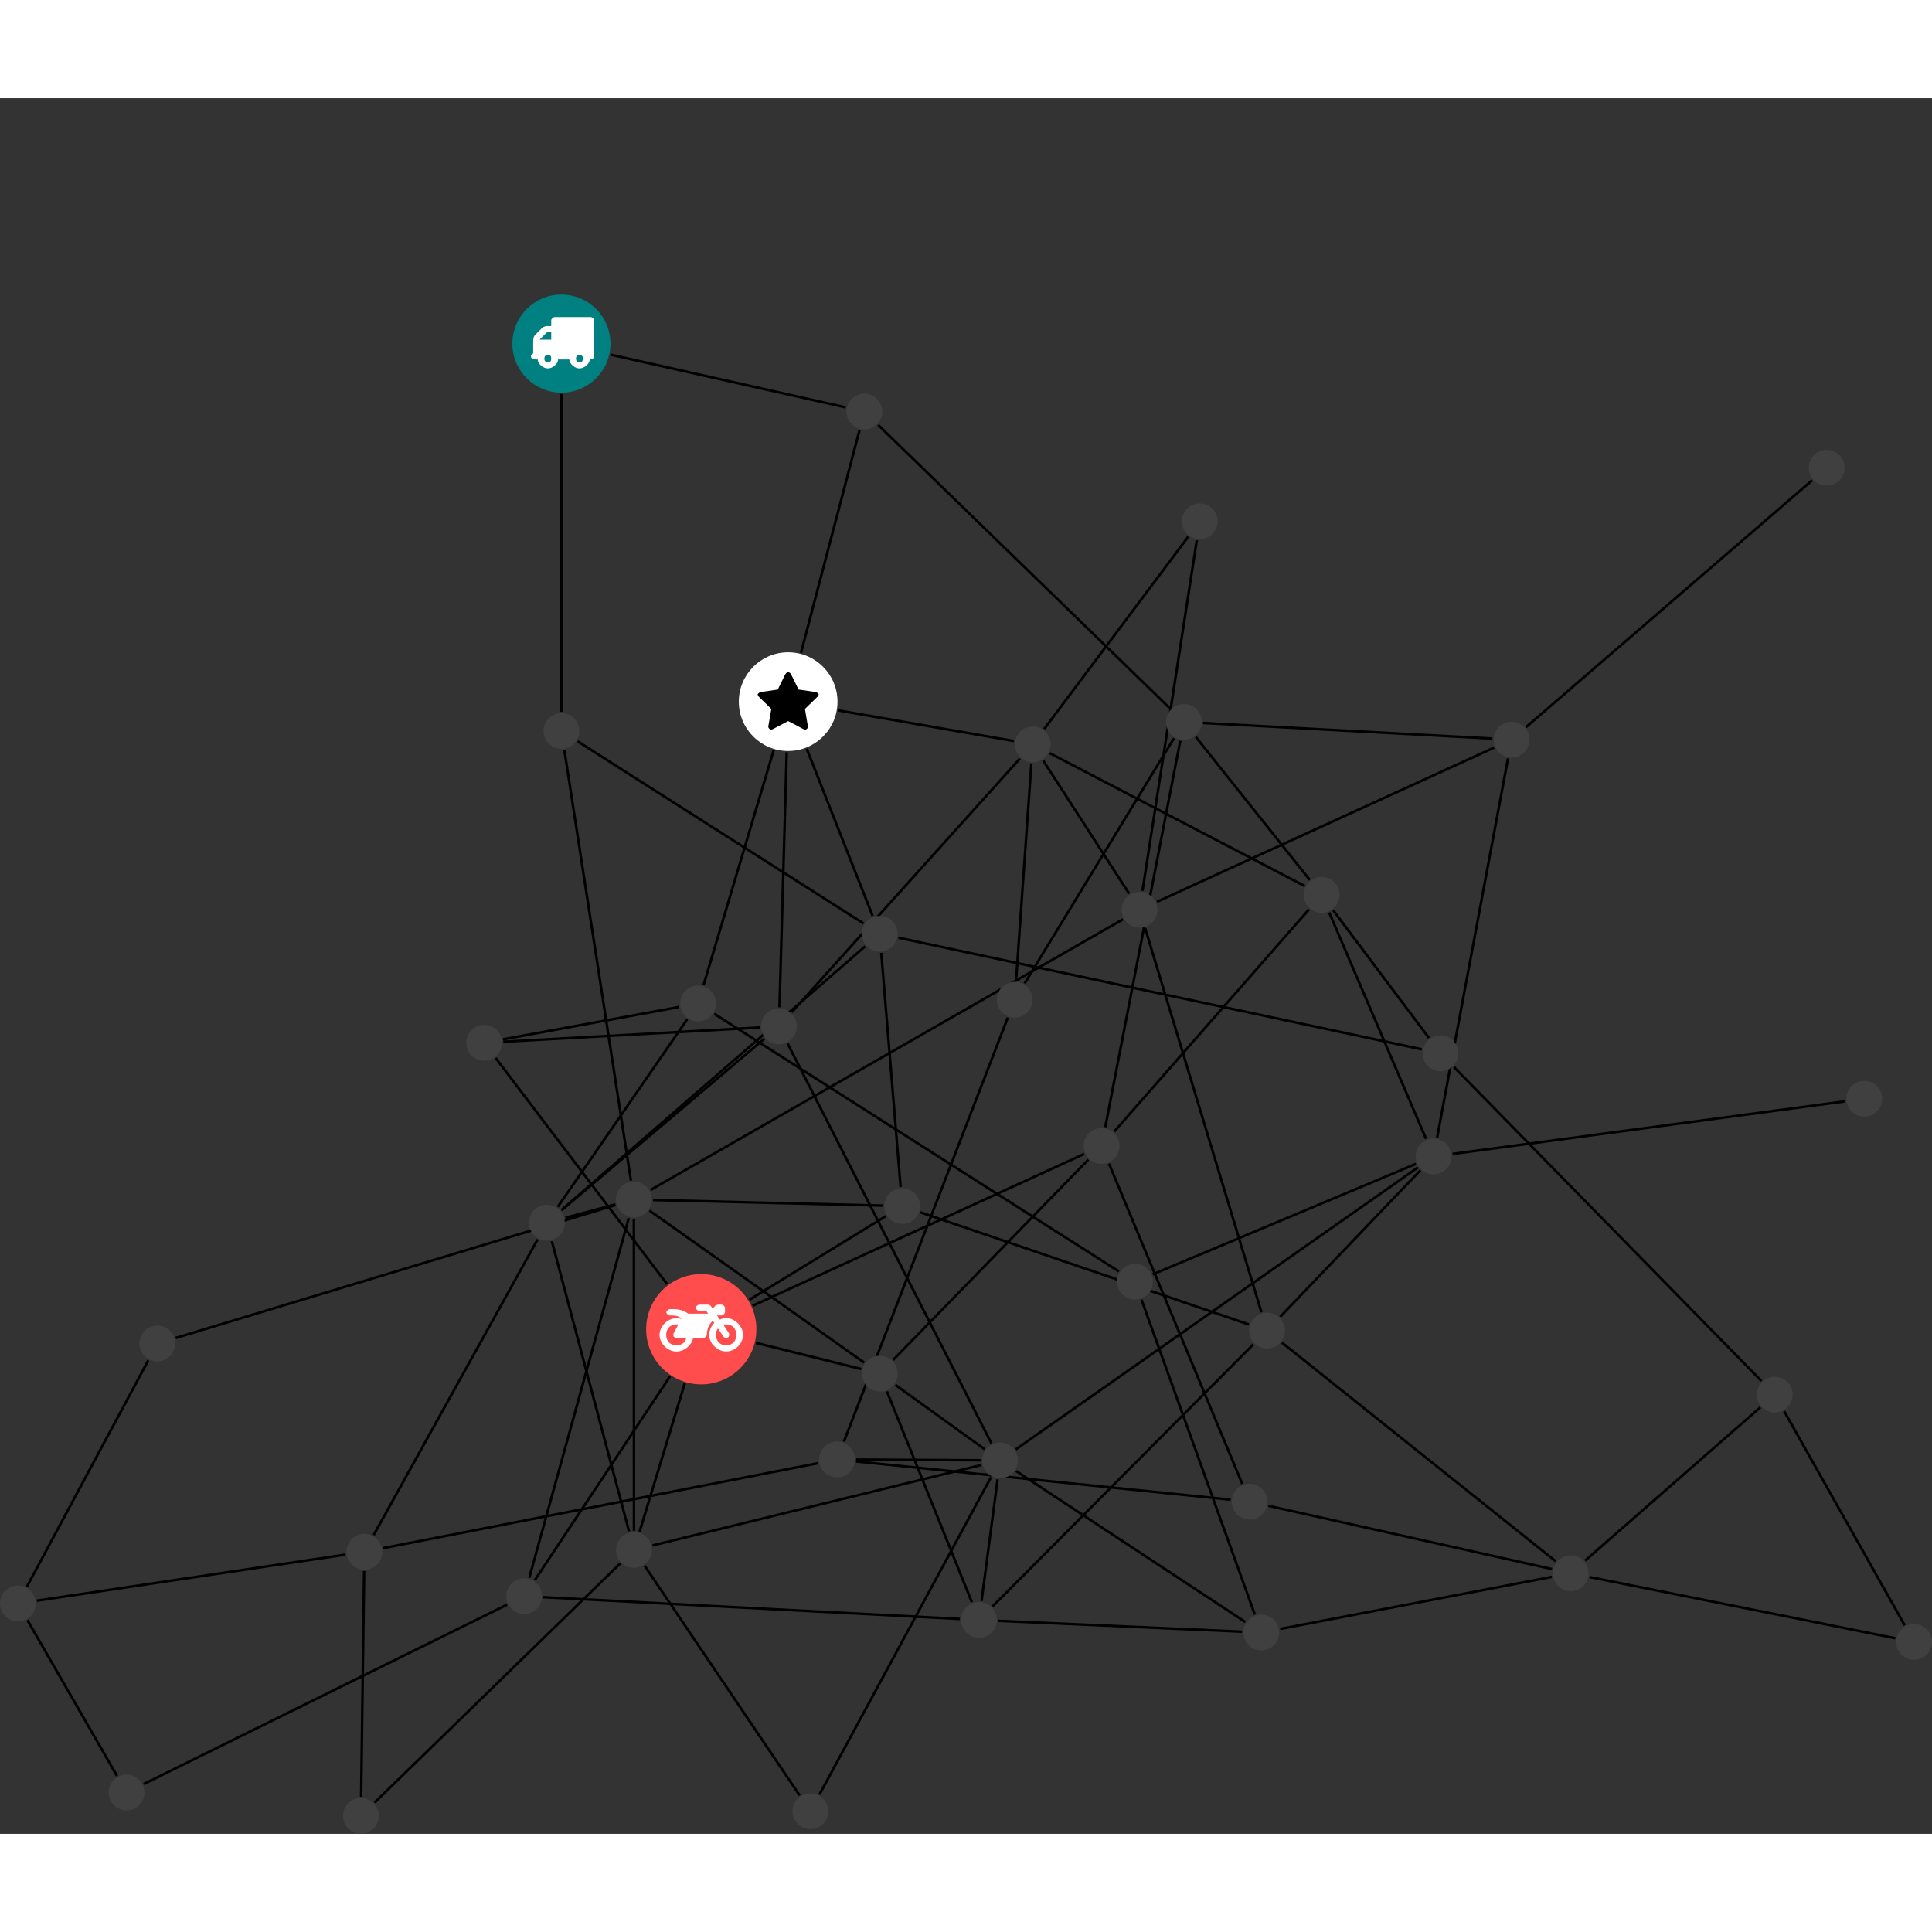 <?xml version="1.0" encoding="UTF-8"?>
<svg xmlns="http://www.w3.org/2000/svg" xmlns:xlink="http://www.w3.org/1999/xlink" width="304.423pt" height="304.423pt" viewBox="0.000 -30.943 304.423 273.480" version="1.1">
<rect x="0.000" y="-30.943" width="304.423" height="273.480" fill="#333333" stroke="none"/>
<defs>
<g>
<symbol overflow="visible" id="glyph0-0">
<path style="stroke:none;" d="M 1.422 -0.75 L 1.422 -7.922 L 3.562 -7.922 L 3.562 -0.891 L 1.422 -0.891 Z M 0.625 0 L 4.531 0 L 4.531 -8.812 L 0.438 -8.812 L 0.438 0 Z M 0.625 0 "/>
</symbol>
<symbol overflow="visible" id="glyph0-1">
<path style="stroke:none;" d="M 3.375 -0.844 C 3.375 -0.453 3.234 -0.266 2.844 -0.266 C 2.469 -0.266 2.297 -0.453 2.297 -0.844 C 2.297 -1.219 2.469 -1.422 2.844 -1.422 C 3.234 -1.422 3.375 -1.219 3.375 -0.844 Z M 1.594 -3.688 L 1.594 -3.859 C 1.594 -3.875 1.578 -3.875 1.594 -3.891 L 2.688 -4.969 C 2.703 -5 2.656 -4.984 2.688 -4.984 L 3.375 -4.984 L 3.375 -3.828 L 1.594 -3.828 Z M 8.359 -0.844 C 8.359 -0.453 8.219 -0.266 7.828 -0.266 C 7.453 -0.266 7.281 -0.453 7.281 -0.844 C 7.281 -1.219 7.453 -1.422 7.828 -1.422 C 8.219 -1.422 8.359 -1.219 8.359 -0.844 Z M 10.141 -6.891 C 10.141 -7.094 9.812 -7.391 9.609 -7.391 L 3.922 -7.391 C 3.719 -7.391 3.375 -7.094 3.375 -6.891 L 3.375 -5.969 L 2.672 -5.969 C 2.469 -5.969 2.078 -5.812 1.938 -5.672 L 0.844 -4.578 C 0.531 -4.266 0.531 -3.734 0.531 -3.328 L 0.531 -1.688 C 0.516 -1.688 0.172 -1.391 0.172 -1.203 C 0.172 -0.781 0.781 -0.703 1.062 -0.703 L 1.25 -0.703 C 1.25 -0.047 2.062 0.703 2.844 0.703 C 3.641 0.703 4.453 -0.047 4.453 -0.703 L 6.234 -0.703 C 6.234 -0.047 7.047 0.703 7.828 0.703 C 8.625 0.703 9.438 -0.047 9.438 -0.703 C 9.547 -0.703 10.141 -0.781 10.141 -1.203 Z M 10.141 -6.891 "/>
</symbol>
<symbol overflow="visible" id="glyph0-2">
<path style="stroke:none;" d="M 12.969 -2.906 C 12.844 -3.984 11.859 -5.016 10.781 -5.219 C 10.234 -5.328 9.703 -5.219 9.328 -5.031 L 8.875 -5.688 L 9.609 -5.688 C 9.812 -5.688 10.141 -5.984 10.141 -6.188 L 10.141 -6.891 C 10.141 -7.094 9.812 -7.391 9.609 -7.391 L 9.047 -7.391 C 8.969 -7.391 8.734 -7.312 8.656 -7.25 L 8.188 -6.766 L 7.891 -7.203 C 7.828 -7.281 7.594 -7.391 7.484 -7.391 L 6.078 -7.391 C 5.906 -7.391 5.547 -7.125 5.516 -6.953 C 5.484 -6.734 5.828 -6.406 6.047 -6.406 L 7.188 -6.406 L 7.484 -5.969 L 4.344 -5.969 C 4.141 -6.125 3.375 -6.672 2.141 -6.672 L 1.422 -6.672 C 1.219 -6.672 0.891 -6.375 0.891 -6.188 C 0.891 -5.984 1.219 -5.688 1.422 -5.688 L 1.781 -5.688 C 2.484 -5.688 2.906 -5.516 3.281 -5.188 L 3.25 -5.141 C 3.078 -5.188 2.797 -5.25 2.5 -5.25 C 1.109 -5.25 -0.172 -4 -0.172 -2.625 C -0.172 -1.25 1.109 0 2.5 0 C 3.75 0 4.953 -1.062 5.109 -2.141 L 6.766 -2.141 C 6.969 -2.141 7.281 -2.438 7.281 -2.625 C 7.281 -3.609 7.688 -4.391 8.219 -4.844 L 8.453 -4.5 C 7.969 -4.062 7.578 -3.203 7.672 -2.359 C 7.781 -1.172 8.969 -0.094 10.141 -0.016 C 11.703 0.094 13.156 -1.344 12.969 -2.906 Z M 2.5 -0.984 C 1.516 -0.984 0.875 -1.641 0.875 -2.625 C 0.875 -3.594 1.516 -4.281 2.5 -4.281 C 2.672 -4.281 2.844 -4.234 2.781 -4.25 L 2.047 -2.891 C 2 -2.781 2 -2.469 2.047 -2.359 C 2.125 -2.25 2.375 -2.141 2.5 -2.141 L 4.031 -2.141 C 3.891 -1.453 3.344 -0.984 2.5 -0.984 Z M 10.328 -0.984 C 9.344 -0.984 8.719 -1.641 8.719 -2.625 C 8.719 -3.109 8.859 -3.469 9.031 -3.641 L 9.906 -2.328 C 9.969 -2.219 10.203 -2.141 10.328 -2.141 C 10.391 -2.141 10.594 -2.188 10.641 -2.234 C 10.812 -2.344 10.844 -2.75 10.734 -2.922 L 9.875 -4.219 C 9.859 -4.219 10.094 -4.281 10.328 -4.281 C 11.297 -4.281 11.922 -3.594 11.922 -2.625 C 11.922 -1.641 11.297 -0.984 10.328 -0.984 Z M 10.328 -0.984 "/>
</symbol>
<symbol overflow="visible" id="glyph0-3">
<path style="stroke:none;" d="M 9.438 -5.078 C 9.438 -5.25 9.078 -5.453 8.938 -5.469 L 6.266 -5.859 L 5.078 -8.266 C 5.031 -8.375 4.75 -8.641 4.625 -8.641 C 4.5 -8.641 4.234 -8.375 4.172 -8.266 L 2.984 -5.859 L 0.312 -5.469 C 0.172 -5.453 -0.172 -5.25 -0.172 -5.078 C -0.172 -4.969 -0.062 -4.781 0.016 -4.719 L 1.969 -2.797 L 1.5 -0.062 C 1.5 -0.016 1.5 0.016 1.5 0.047 C 1.5 0.203 1.75 0.453 1.906 0.453 C 1.984 0.453 2.188 0.406 2.25 0.359 L 4.625 -0.891 L 7 0.359 C 7.062 0.406 7.266 0.453 7.344 0.453 C 7.5 0.453 7.75 0.203 7.75 0.047 C 7.75 0.016 7.75 -0.016 7.734 -0.062 L 7.266 -2.797 L 9.234 -4.719 C 9.297 -4.781 9.438 -4.969 9.438 -5.078 Z M 9.438 -5.078 "/>
</symbol>
</g>
<clipPath id="clip1">
  <path d="M 95 194 L 132 194 L 132 242.535 L 95 242.535 Z M 95 194 "/>
</clipPath>
<clipPath id="clip2">
  <path d="M 53 194 L 104 194 L 104 242.535 L 53 242.535 Z M 53 194 "/>
</clipPath>
<clipPath id="clip3">
  <path d="M 275 170 L 304.422 170 L 304.422 216 L 275 216 Z M 275 170 "/>
</clipPath>
<clipPath id="clip4">
  <path d="M 51 195 L 64 195 L 64 242.535 L 51 242.535 Z M 51 195 "/>
</clipPath>
<clipPath id="clip5">
  <path d="M 244 196 L 304.422 196 L 304.422 218 L 244 218 Z M 244 196 "/>
</clipPath>
<clipPath id="clip6">
  <path d="M 54 236 L 60 236 L 60 242.535 L 54 242.535 Z M 54 236 "/>
</clipPath>
<clipPath id="clip7">
  <path d="M 298 209 L 304.422 209 L 304.422 216 L 298 216 Z M 298 209 "/>
</clipPath>
</defs>
<g id="surface1">
<path style="fill:none;stroke-width:0.399;stroke-linecap:butt;stroke-linejoin:miter;stroke:rgb(0%,0%,0%);stroke-opacity:1;stroke-miterlimit:10;" d="M -0.001 -7.928 L -0.001 -58.018 " transform="matrix(1,0,0,-1,88.462,7.728)"/>
<path style="fill:none;stroke-width:0.399;stroke-linecap:butt;stroke-linejoin:miter;stroke:rgb(0%,0%,0%);stroke-opacity:1;stroke-miterlimit:10;" d="M 7.737 -1.737 L 44.796 -10.049 " transform="matrix(1,0,0,-1,88.462,7.728)"/>
<path style="fill:none;stroke-width:0.399;stroke-linecap:butt;stroke-linejoin:miter;stroke:rgb(0%,0%,0%);stroke-opacity:1;stroke-miterlimit:10;" d="M 100.116 -30.983 L 91.558 -86.229 " transform="matrix(1,0,0,-1,88.462,7.728)"/>
<path style="fill:none;stroke-width:0.399;stroke-linecap:butt;stroke-linejoin:miter;stroke:rgb(0%,0%,0%);stroke-opacity:1;stroke-miterlimit:10;" d="M 98.772 -30.417 L 76.069 -60.725 " transform="matrix(1,0,0,-1,88.462,7.728)"/>
<path style="fill:none;stroke-width:0.399;stroke-linecap:butt;stroke-linejoin:miter;stroke:rgb(0%,0%,0%);stroke-opacity:1;stroke-miterlimit:10;" d="M 46.436 -175.846 L 66.104 -175.956 " transform="matrix(1,0,0,-1,88.462,7.728)"/>
<path style="fill:none;stroke-width:0.399;stroke-linecap:butt;stroke-linejoin:miter;stroke:rgb(0%,0%,0%);stroke-opacity:1;stroke-miterlimit:10;" d="M 44.507 -173.014 L 70.335 -106.202 " transform="matrix(1,0,0,-1,88.462,7.728)"/>
<path style="fill:none;stroke-width:0.399;stroke-linecap:butt;stroke-linejoin:miter;stroke:rgb(0%,0%,0%);stroke-opacity:1;stroke-miterlimit:10;" d="M 40.456 -176.405 L -28.083 -189.795 " transform="matrix(1,0,0,-1,88.462,7.728)"/>
<path style="fill:none;stroke-width:0.399;stroke-linecap:butt;stroke-linejoin:miter;stroke:rgb(0%,0%,0%);stroke-opacity:1;stroke-miterlimit:10;" d="M 46.421 -176.135 L 105.436 -182.159 " transform="matrix(1,0,0,-1,88.462,7.728)"/>
<path style="fill:none;stroke-width:0.399;stroke-linecap:butt;stroke-linejoin:miter;stroke:rgb(0%,0%,0%);stroke-opacity:1;stroke-miterlimit:10;" d="M 30.116 -151.608 L 82.374 -127.682 " transform="matrix(1,0,0,-1,88.462,7.728)"/>
<path style="fill:none;stroke-width:0.399;stroke-linecap:butt;stroke-linejoin:miter;stroke:rgb(0%,0%,0%);stroke-opacity:1;stroke-miterlimit:10;" d="M 19.444 -163.811 L 12.315 -187.198 " transform="matrix(1,0,0,-1,88.462,7.728)"/>
<path style="fill:none;stroke-width:0.399;stroke-linecap:butt;stroke-linejoin:miter;stroke:rgb(0%,0%,0%);stroke-opacity:1;stroke-miterlimit:10;" d="M 16.671 -148.225 L -10.349 -112.577 " transform="matrix(1,0,0,-1,88.462,7.728)"/>
<path style="fill:none;stroke-width:0.399;stroke-linecap:butt;stroke-linejoin:miter;stroke:rgb(0%,0%,0%);stroke-opacity:1;stroke-miterlimit:10;" d="M 17.124 -162.713 L -4.2 -194.854 " transform="matrix(1,0,0,-1,88.462,7.728)"/>
<path style="fill:none;stroke-width:0.399;stroke-linecap:butt;stroke-linejoin:miter;stroke:rgb(0%,0%,0%);stroke-opacity:1;stroke-miterlimit:10;" d="M 29.612 -150.663 L 51.124 -137.479 " transform="matrix(1,0,0,-1,88.462,7.728)"/>
<path style="fill:none;stroke-width:0.399;stroke-linecap:butt;stroke-linejoin:miter;stroke:rgb(0%,0%,0%);stroke-opacity:1;stroke-miterlimit:10;" d="M 30.663 -157.456 L 47.237 -161.577 " transform="matrix(1,0,0,-1,88.462,7.728)"/>
<path style="fill:none;stroke-width:0.399;stroke-linecap:butt;stroke-linejoin:miter;stroke:rgb(0%,0%,0%);stroke-opacity:1;stroke-miterlimit:10;" d="M 89.46 -86.678 L 75.897 -65.674 " transform="matrix(1,0,0,-1,88.462,7.728)"/>
<path style="fill:none;stroke-width:0.399;stroke-linecap:butt;stroke-linejoin:miter;stroke:rgb(0%,0%,0%);stroke-opacity:1;stroke-miterlimit:10;" d="M 88.479 -90.713 L 14.034 -133.366 " transform="matrix(1,0,0,-1,88.462,7.728)"/>
<path style="fill:none;stroke-width:0.399;stroke-linecap:butt;stroke-linejoin:miter;stroke:rgb(0%,0%,0%);stroke-opacity:1;stroke-miterlimit:10;" d="M 93.843 -87.956 L 146.96 -63.659 " transform="matrix(1,0,0,-1,88.462,7.728)"/>
<path style="fill:none;stroke-width:0.399;stroke-linecap:butt;stroke-linejoin:miter;stroke:rgb(0%,0%,0%);stroke-opacity:1;stroke-miterlimit:10;" d="M 91.972 -92.1 L 110.3 -152.639 " transform="matrix(1,0,0,-1,88.462,7.728)"/>
<path style="fill:none;stroke-width:0.399;stroke-linecap:butt;stroke-linejoin:miter;stroke:rgb(0%,0%,0%);stroke-opacity:1;stroke-miterlimit:10;" d="M 109.257 -200.256 L 91.409 -150.663 " transform="matrix(1,0,0,-1,88.462,7.728)"/>
<path style="fill:none;stroke-width:0.399;stroke-linecap:butt;stroke-linejoin:miter;stroke:rgb(0%,0%,0%);stroke-opacity:1;stroke-miterlimit:10;" d="M 107.761 -201.436 L 71.64 -177.635 " transform="matrix(1,0,0,-1,88.462,7.728)"/>
<path style="fill:none;stroke-width:0.399;stroke-linecap:butt;stroke-linejoin:miter;stroke:rgb(0%,0%,0%);stroke-opacity:1;stroke-miterlimit:10;" d="M 107.265 -202.959 L 68.819 -201.249 " transform="matrix(1,0,0,-1,88.462,7.728)"/>
<path style="fill:none;stroke-width:0.399;stroke-linecap:butt;stroke-linejoin:miter;stroke:rgb(0%,0%,0%);stroke-opacity:1;stroke-miterlimit:10;" d="M 113.245 -202.526 L 156.065 -194.323 " transform="matrix(1,0,0,-1,88.462,7.728)"/>
<path style="fill:none;stroke-width:0.399;stroke-linecap:butt;stroke-linejoin:miter;stroke:rgb(0%,0%,0%);stroke-opacity:1;stroke-miterlimit:10;" d="M 93.171 -146.655 L 134.643 -129.249 " transform="matrix(1,0,0,-1,88.462,7.728)"/>
<path style="fill:none;stroke-width:0.399;stroke-linecap:butt;stroke-linejoin:miter;stroke:rgb(0%,0%,0%);stroke-opacity:1;stroke-miterlimit:10;" d="M 87.843 -146.202 L 24.077 -105.596 " transform="matrix(1,0,0,-1,88.462,7.728)"/>
<path style="fill:none;stroke-width:0.399;stroke-linecap:butt;stroke-linejoin:miter;stroke:rgb(0%,0%,0%);stroke-opacity:1;stroke-miterlimit:10;" d="M 43.585 -57.788 L 71.288 -62.62 " transform="matrix(1,0,0,-1,88.462,7.728)"/>
<path style="fill:none;stroke-width:0.399;stroke-linecap:butt;stroke-linejoin:miter;stroke:rgb(0%,0%,0%);stroke-opacity:1;stroke-miterlimit:10;" d="M 38.651 -63.838 L 49.038 -90.178 " transform="matrix(1,0,0,-1,88.462,7.728)"/>
<path style="fill:none;stroke-width:0.399;stroke-linecap:butt;stroke-linejoin:miter;stroke:rgb(0%,0%,0%);stroke-opacity:1;stroke-miterlimit:10;" d="M 37.753 -48.702 L 46.972 -13.627 " transform="matrix(1,0,0,-1,88.462,7.728)"/>
<path style="fill:none;stroke-width:0.399;stroke-linecap:butt;stroke-linejoin:miter;stroke:rgb(0%,0%,0%);stroke-opacity:1;stroke-miterlimit:10;" d="M 35.499 -64.389 L 34.358 -104.577 " transform="matrix(1,0,0,-1,88.462,7.728)"/>
<path style="fill:none;stroke-width:0.399;stroke-linecap:butt;stroke-linejoin:miter;stroke:rgb(0%,0%,0%);stroke-opacity:1;stroke-miterlimit:10;" d="M 33.444 -64.061 L 22.393 -101.085 " transform="matrix(1,0,0,-1,88.462,7.728)"/>
<path style="fill:none;stroke-width:0.399;stroke-linecap:butt;stroke-linejoin:miter;stroke:rgb(0%,0%,0%);stroke-opacity:1;stroke-miterlimit:10;" d="M 136.241 -125.303 L 120.979 -89.639 " transform="matrix(1,0,0,-1,88.462,7.728)"/>
<path style="fill:none;stroke-width:0.399;stroke-linecap:butt;stroke-linejoin:miter;stroke:rgb(0%,0%,0%);stroke-opacity:1;stroke-miterlimit:10;" d="M 140.417 -127.678 L 202.304 -119.385 " transform="matrix(1,0,0,-1,88.462,7.728)"/>
<path style="fill:none;stroke-width:0.399;stroke-linecap:butt;stroke-linejoin:miter;stroke:rgb(0%,0%,0%);stroke-opacity:1;stroke-miterlimit:10;" d="M 134.956 -129.811 L 71.593 -174.241 " transform="matrix(1,0,0,-1,88.462,7.728)"/>
<path style="fill:none;stroke-width:0.399;stroke-linecap:butt;stroke-linejoin:miter;stroke:rgb(0%,0%,0%);stroke-opacity:1;stroke-miterlimit:10;" d="M 137.983 -125.112 L 149.151 -65.37 " transform="matrix(1,0,0,-1,88.462,7.728)"/>
<path style="fill:none;stroke-width:0.399;stroke-linecap:butt;stroke-linejoin:miter;stroke:rgb(0%,0%,0%);stroke-opacity:1;stroke-miterlimit:10;" d="M 135.343 -130.26 L 113.261 -153.346 " transform="matrix(1,0,0,-1,88.462,7.728)"/>
<path style="fill:none;stroke-width:0.399;stroke-linecap:butt;stroke-linejoin:miter;stroke:rgb(0%,0%,0%);stroke-opacity:1;stroke-miterlimit:10;" d="M 76.936 -64.534 L 117.116 -85.471 " transform="matrix(1,0,0,-1,88.462,7.728)"/>
<path style="fill:none;stroke-width:0.399;stroke-linecap:butt;stroke-linejoin:miter;stroke:rgb(0%,0%,0%);stroke-opacity:1;stroke-miterlimit:10;" d="M 74.05 -66.151 L 71.636 -100.377 " transform="matrix(1,0,0,-1,88.462,7.728)"/>
<path style="fill:none;stroke-width:0.399;stroke-linecap:butt;stroke-linejoin:miter;stroke:rgb(0%,0%,0%);stroke-opacity:1;stroke-miterlimit:10;" d="M 72.245 -65.381 L 36.288 -105.346 " transform="matrix(1,0,0,-1,88.462,7.728)"/>
<path style="fill:none;stroke-width:0.399;stroke-linecap:butt;stroke-linejoin:miter;stroke:rgb(0%,0%,0%);stroke-opacity:1;stroke-miterlimit:10;" d="M 8.526 -135.737 L -60.782 -156.678 " transform="matrix(1,0,0,-1,88.462,7.728)"/>
<path style="fill:none;stroke-width:0.399;stroke-linecap:butt;stroke-linejoin:miter;stroke:rgb(0%,0%,0%);stroke-opacity:1;stroke-miterlimit:10;" d="M 11.417 -137.881 L 11.433 -187.069 " transform="matrix(1,0,0,-1,88.462,7.728)"/>
<path style="fill:none;stroke-width:0.399;stroke-linecap:butt;stroke-linejoin:miter;stroke:rgb(0%,0%,0%);stroke-opacity:1;stroke-miterlimit:10;" d="M 10.952 -131.881 L 0.46 -64.018 " transform="matrix(1,0,0,-1,88.462,7.728)"/>
<path style="fill:none;stroke-width:0.399;stroke-linecap:butt;stroke-linejoin:miter;stroke:rgb(0%,0%,0%);stroke-opacity:1;stroke-miterlimit:10;" d="M 10.612 -137.772 L -5.064 -194.459 " transform="matrix(1,0,0,-1,88.462,7.728)"/>
<path style="fill:none;stroke-width:0.399;stroke-linecap:butt;stroke-linejoin:miter;stroke:rgb(0%,0%,0%);stroke-opacity:1;stroke-miterlimit:10;" d="M 8.499 -135.639 L 0.628 -137.737 " transform="matrix(1,0,0,-1,88.462,7.728)"/>
<path style="fill:none;stroke-width:0.399;stroke-linecap:butt;stroke-linejoin:miter;stroke:rgb(0%,0%,0%);stroke-opacity:1;stroke-miterlimit:10;" d="M 14.433 -134.94 L 50.683 -135.827 " transform="matrix(1,0,0,-1,88.462,7.728)"/>
<path style="fill:none;stroke-width:0.399;stroke-linecap:butt;stroke-linejoin:miter;stroke:rgb(0%,0%,0%);stroke-opacity:1;stroke-miterlimit:10;" d="M 13.878 -136.608 L 47.702 -160.561 " transform="matrix(1,0,0,-1,88.462,7.728)"/>
<path style="fill:none;stroke-width:0.399;stroke-linecap:butt;stroke-linejoin:miter;stroke:rgb(0%,0%,0%);stroke-opacity:1;stroke-miterlimit:10;" d="M 87.108 -124.155 L 117.804 -89.135 " transform="matrix(1,0,0,-1,88.462,7.728)"/>
<path style="fill:none;stroke-width:0.399;stroke-linecap:butt;stroke-linejoin:miter;stroke:rgb(0%,0%,0%);stroke-opacity:1;stroke-miterlimit:10;" d="M 85.694 -123.463 L 97.511 -62.577 " transform="matrix(1,0,0,-1,88.462,7.728)"/>
<path style="fill:none;stroke-width:0.399;stroke-linecap:butt;stroke-linejoin:miter;stroke:rgb(0%,0%,0%);stroke-opacity:1;stroke-miterlimit:10;" d="M 86.28 -129.213 L 107.28 -179.678 " transform="matrix(1,0,0,-1,88.462,7.728)"/>
<path style="fill:none;stroke-width:0.399;stroke-linecap:butt;stroke-linejoin:miter;stroke:rgb(0%,0%,0%);stroke-opacity:1;stroke-miterlimit:10;" d="M 83.015 -128.584 L 52.268 -160.143 " transform="matrix(1,0,0,-1,88.462,7.728)"/>
<path style="fill:none;stroke-width:0.399;stroke-linecap:butt;stroke-linejoin:miter;stroke:rgb(0%,0%,0%);stroke-opacity:1;stroke-miterlimit:10;" d="M 117.913 -84.506 L 99.964 -61.975 " transform="matrix(1,0,0,-1,88.462,7.728)"/>
<path style="fill:none;stroke-width:0.399;stroke-linecap:butt;stroke-linejoin:miter;stroke:rgb(0%,0%,0%);stroke-opacity:1;stroke-miterlimit:10;" d="M 121.6 -89.28 L 136.706 -109.413 " transform="matrix(1,0,0,-1,88.462,7.728)"/>
<path style="fill:none;stroke-width:0.399;stroke-linecap:butt;stroke-linejoin:miter;stroke:rgb(0%,0%,0%);stroke-opacity:1;stroke-miterlimit:10;" d="M -65.099 -160.209 L -84.22 -195.858 " transform="matrix(1,0,0,-1,88.462,7.728)"/>
<path style="fill:none;stroke-width:0.399;stroke-linecap:butt;stroke-linejoin:miter;stroke:rgb(0%,0%,0%);stroke-opacity:1;stroke-miterlimit:10;" d="M -70.025 -225.686 L -84.142 -201.135 " transform="matrix(1,0,0,-1,88.462,7.728)"/>
<path style="fill:none;stroke-width:0.399;stroke-linecap:butt;stroke-linejoin:miter;stroke:rgb(0%,0%,0%);stroke-opacity:1;stroke-miterlimit:10;" d="M -65.814 -226.967 L -8.575 -198.706 " transform="matrix(1,0,0,-1,88.462,7.728)"/>
<g clip-path="url(#clip1)" clip-rule="nonzero">
<path style="fill:none;stroke-width:0.399;stroke-linecap:butt;stroke-linejoin:miter;stroke:rgb(0%,0%,0%);stroke-opacity:1;stroke-miterlimit:10;" d="M 13.124 -192.588 L 37.542 -228.76 " transform="matrix(1,0,0,-1,88.462,7.728)"/>
</g>
<path style="fill:none;stroke-width:0.399;stroke-linecap:butt;stroke-linejoin:miter;stroke:rgb(0%,0%,0%);stroke-opacity:1;stroke-miterlimit:10;" d="M 14.366 -189.37 L 66.19 -176.69 " transform="matrix(1,0,0,-1,88.462,7.728)"/>
<g clip-path="url(#clip2)" clip-rule="nonzero">
<path style="fill:none;stroke-width:0.399;stroke-linecap:butt;stroke-linejoin:miter;stroke:rgb(0%,0%,0%);stroke-opacity:1;stroke-miterlimit:10;" d="M 9.272 -192.19 L -29.435 -229.889 " transform="matrix(1,0,0,-1,88.462,7.728)"/>
</g>
<path style="fill:none;stroke-width:0.399;stroke-linecap:butt;stroke-linejoin:miter;stroke:rgb(0%,0%,0%);stroke-opacity:1;stroke-miterlimit:10;" d="M 10.659 -187.17 L -1.513 -141.428 " transform="matrix(1,0,0,-1,88.462,7.728)"/>
<path style="fill:none;stroke-width:0.399;stroke-linecap:butt;stroke-linejoin:miter;stroke:rgb(0%,0%,0%);stroke-opacity:1;stroke-miterlimit:10;" d="M 101.097 -59.776 L 146.69 -62.241 " transform="matrix(1,0,0,-1,88.462,7.728)"/>
<path style="fill:none;stroke-width:0.399;stroke-linecap:butt;stroke-linejoin:miter;stroke:rgb(0%,0%,0%);stroke-opacity:1;stroke-miterlimit:10;" d="M 95.921 -57.51 L 49.905 -12.811 " transform="matrix(1,0,0,-1,88.462,7.728)"/>
<path style="fill:none;stroke-width:0.399;stroke-linecap:butt;stroke-linejoin:miter;stroke:rgb(0%,0%,0%);stroke-opacity:1;stroke-miterlimit:10;" d="M 96.515 -62.19 L 72.991 -100.811 " transform="matrix(1,0,0,-1,88.462,7.728)"/>
<path style="fill:none;stroke-width:0.399;stroke-linecap:butt;stroke-linejoin:miter;stroke:rgb(0%,0%,0%);stroke-opacity:1;stroke-miterlimit:10;" d="M 188.921 -167.6 L 161.3 -191.764 " transform="matrix(1,0,0,-1,88.462,7.728)"/>
<path style="fill:none;stroke-width:0.399;stroke-linecap:butt;stroke-linejoin:miter;stroke:rgb(0%,0%,0%);stroke-opacity:1;stroke-miterlimit:10;" d="M 189.081 -163.456 L 140.628 -113.983 " transform="matrix(1,0,0,-1,88.462,7.728)"/>
<g clip-path="url(#clip3)" clip-rule="nonzero">
<path style="fill:none;stroke-width:0.399;stroke-linecap:butt;stroke-linejoin:miter;stroke:rgb(0%,0%,0%);stroke-opacity:1;stroke-miterlimit:10;" d="M 192.675 -168.241 L 211.663 -201.956 " transform="matrix(1,0,0,-1,88.462,7.728)"/>
</g>
<path style="fill:none;stroke-width:0.399;stroke-linecap:butt;stroke-linejoin:miter;stroke:rgb(0%,0%,0%);stroke-opacity:1;stroke-miterlimit:10;" d="M -9.157 -110.002 L 31.257 -107.756 " transform="matrix(1,0,0,-1,88.462,7.728)"/>
<path style="fill:none;stroke-width:0.399;stroke-linecap:butt;stroke-linejoin:miter;stroke:rgb(0%,0%,0%);stroke-opacity:1;stroke-miterlimit:10;" d="M -9.204 -109.624 L 18.561 -104.522 " transform="matrix(1,0,0,-1,88.462,7.728)"/>
<path style="fill:none;stroke-width:0.399;stroke-linecap:butt;stroke-linejoin:miter;stroke:rgb(0%,0%,0%);stroke-opacity:1;stroke-miterlimit:10;" d="M 40.663 -228.608 L 67.686 -178.627 " transform="matrix(1,0,0,-1,88.462,7.728)"/>
<path style="fill:none;stroke-width:0.399;stroke-linecap:butt;stroke-linejoin:miter;stroke:rgb(0%,0%,0%);stroke-opacity:1;stroke-miterlimit:10;" d="M 47.6 -91.366 L 2.546 -62.659 " transform="matrix(1,0,0,-1,88.462,7.728)"/>
<path style="fill:none;stroke-width:0.399;stroke-linecap:butt;stroke-linejoin:miter;stroke:rgb(0%,0%,0%);stroke-opacity:1;stroke-miterlimit:10;" d="M 47.87 -94.963 L -0.009 -136.534 " transform="matrix(1,0,0,-1,88.462,7.728)"/>
<path style="fill:none;stroke-width:0.399;stroke-linecap:butt;stroke-linejoin:miter;stroke:rgb(0%,0%,0%);stroke-opacity:1;stroke-miterlimit:10;" d="M 50.397 -95.995 L 53.448 -132.893 " transform="matrix(1,0,0,-1,88.462,7.728)"/>
<path style="fill:none;stroke-width:0.399;stroke-linecap:butt;stroke-linejoin:miter;stroke:rgb(0%,0%,0%);stroke-opacity:1;stroke-miterlimit:10;" d="M 53.1 -93.616 L 135.565 -111.198 " transform="matrix(1,0,0,-1,88.462,7.728)"/>
<path style="fill:none;stroke-width:0.399;stroke-linecap:butt;stroke-linejoin:miter;stroke:rgb(0%,0%,0%);stroke-opacity:1;stroke-miterlimit:10;" d="M 68.725 -178.963 L 66.198 -198.124 " transform="matrix(1,0,0,-1,88.462,7.728)"/>
<path style="fill:none;stroke-width:0.399;stroke-linecap:butt;stroke-linejoin:miter;stroke:rgb(0%,0%,0%);stroke-opacity:1;stroke-miterlimit:10;" d="M 67.753 -173.284 L 35.64 -110.28 " transform="matrix(1,0,0,-1,88.462,7.728)"/>
<path style="fill:none;stroke-width:0.399;stroke-linecap:butt;stroke-linejoin:miter;stroke:rgb(0%,0%,0%);stroke-opacity:1;stroke-miterlimit:10;" d="M 66.675 -174.209 L 52.612 -164.069 " transform="matrix(1,0,0,-1,88.462,7.728)"/>
<path style="fill:none;stroke-width:0.399;stroke-linecap:butt;stroke-linejoin:miter;stroke:rgb(0%,0%,0%);stroke-opacity:1;stroke-miterlimit:10;" d="M 197.089 -21.526 L 151.991 -60.432 " transform="matrix(1,0,0,-1,88.462,7.728)"/>
<path style="fill:none;stroke-width:0.399;stroke-linecap:butt;stroke-linejoin:miter;stroke:rgb(0%,0%,0%);stroke-opacity:1;stroke-miterlimit:10;" d="M 67.933 -198.975 L 109.046 -157.667 " transform="matrix(1,0,0,-1,88.462,7.728)"/>
<path style="fill:none;stroke-width:0.399;stroke-linecap:butt;stroke-linejoin:miter;stroke:rgb(0%,0%,0%);stroke-opacity:1;stroke-miterlimit:10;" d="M 62.792 -200.956 L -2.853 -197.526 " transform="matrix(1,0,0,-1,88.462,7.728)"/>
<path style="fill:none;stroke-width:0.399;stroke-linecap:butt;stroke-linejoin:miter;stroke:rgb(0%,0%,0%);stroke-opacity:1;stroke-miterlimit:10;" d="M 64.675 -198.315 L 51.292 -165.104 " transform="matrix(1,0,0,-1,88.462,7.728)"/>
<path style="fill:none;stroke-width:0.399;stroke-linecap:butt;stroke-linejoin:miter;stroke:rgb(0%,0%,0%);stroke-opacity:1;stroke-miterlimit:10;" d="M 113.53 -157.409 L 156.671 -191.87 " transform="matrix(1,0,0,-1,88.462,7.728)"/>
<path style="fill:none;stroke-width:0.399;stroke-linecap:butt;stroke-linejoin:miter;stroke:rgb(0%,0%,0%);stroke-opacity:1;stroke-miterlimit:10;" d="M 108.319 -154.549 L 56.554 -136.877 " transform="matrix(1,0,0,-1,88.462,7.728)"/>
<g clip-path="url(#clip4)" clip-rule="nonzero">
<path style="fill:none;stroke-width:0.399;stroke-linecap:butt;stroke-linejoin:miter;stroke:rgb(0%,0%,0%);stroke-opacity:1;stroke-miterlimit:10;" d="M -31.556 -228.975 L -31.087 -193.389 " transform="matrix(1,0,0,-1,88.462,7.728)"/>
</g>
<path style="fill:none;stroke-width:0.399;stroke-linecap:butt;stroke-linejoin:miter;stroke:rgb(0%,0%,0%);stroke-opacity:1;stroke-miterlimit:10;" d="M 156.085 -193.096 L 111.382 -183.124 " transform="matrix(1,0,0,-1,88.462,7.728)"/>
<g clip-path="url(#clip5)" clip-rule="nonzero">
<path style="fill:none;stroke-width:0.399;stroke-linecap:butt;stroke-linejoin:miter;stroke:rgb(0%,0%,0%);stroke-opacity:1;stroke-miterlimit:10;" d="M 161.991 -194.346 L 210.186 -203.991 " transform="matrix(1,0,0,-1,88.462,7.728)"/>
</g>
<path style="fill:none;stroke-width:0.399;stroke-linecap:butt;stroke-linejoin:miter;stroke:rgb(0%,0%,0%);stroke-opacity:1;stroke-miterlimit:10;" d="M -82.661 -198.073 L -34.032 -190.819 " transform="matrix(1,0,0,-1,88.462,7.728)"/>
<path style="fill:none;stroke-width:0.399;stroke-linecap:butt;stroke-linejoin:miter;stroke:rgb(0%,0%,0%);stroke-opacity:1;stroke-miterlimit:10;" d="M 31.968 -109.538 L 0.015 -136.561 " transform="matrix(1,0,0,-1,88.462,7.728)"/>
<path style="fill:none;stroke-width:0.399;stroke-linecap:butt;stroke-linejoin:miter;stroke:rgb(0%,0%,0%);stroke-opacity:1;stroke-miterlimit:10;" d="M 19.819 -106.46 L -0.575 -136.026 " transform="matrix(1,0,0,-1,88.462,7.728)"/>
<path style="fill:none;stroke-width:0.399;stroke-linecap:butt;stroke-linejoin:miter;stroke:rgb(0%,0%,0%);stroke-opacity:1;stroke-miterlimit:10;" d="M -3.751 -141.151 L -29.583 -187.733 " transform="matrix(1,0,0,-1,88.462,7.728)"/>
<path style=" stroke:none;fill-rule:nonzero;fill:rgb(0%,50%,50%);fill-opacity:1;" d="M 96.191 7.727 C 96.191 3.461 92.73 0 88.461 0 C 84.195 0 80.734 3.461 80.734 7.727 C 80.734 11.996 84.195 15.457 88.461 15.457 C 92.73 15.457 96.191 11.996 96.191 7.727 Z M 96.191 7.727 "/>
<g style="fill:rgb(100%,100%,100%);fill-opacity:1;">
  <use xlink:href="#glyph0-1" x="83.481" y="10.931"/>
</g>
<path style=" stroke:none;fill-rule:nonzero;fill:rgb(25%,25%,25%);fill-opacity:1;" d="M 191.859 35.727 C 191.859 34.172 190.598 32.91 189.039 32.91 C 187.484 32.91 186.223 34.172 186.223 35.727 C 186.223 37.285 187.484 38.547 189.039 38.547 C 190.598 38.547 191.859 37.285 191.859 35.727 Z M 191.859 35.727 "/>
<path style=" stroke:none;fill-rule:nonzero;fill:rgb(25%,25%,25%);fill-opacity:1;" d="M 134.695 183.555 C 134.695 181.996 133.434 180.734 131.879 180.734 C 130.324 180.734 129.062 181.996 129.062 183.555 C 129.062 185.109 130.324 186.371 131.879 186.371 C 133.434 186.371 134.695 185.109 134.695 183.555 Z M 134.695 183.555 "/>
<path style=" stroke:none;fill-rule:nonzero;fill:rgb(100%,29.999%,29.999%);fill-opacity:1;" d="M 119.184 163.035 C 119.184 158.238 115.297 154.348 110.496 154.348 C 105.699 154.348 101.812 158.238 101.812 163.035 C 101.812 167.832 105.699 171.723 110.496 171.723 C 115.297 171.723 119.184 167.832 119.184 163.035 Z M 119.184 163.035 "/>
<g style="fill:rgb(100%,100%,100%);fill-opacity:1;">
  <use xlink:href="#glyph0-2" x="104.097" y="166.546"/>
</g>
<path style=" stroke:none;fill-rule:nonzero;fill:rgb(25%,25%,25%);fill-opacity:1;" d="M 182.375 96.938 C 182.375 95.383 181.113 94.121 179.559 94.121 C 178 94.121 176.738 95.383 176.738 96.938 C 176.738 98.496 178 99.758 179.559 99.758 C 181.113 99.758 182.375 98.496 182.375 96.938 Z M 182.375 96.938 "/>
<path style=" stroke:none;fill-rule:nonzero;fill:rgb(25%,25%,25%);fill-opacity:1;" d="M 201.559 210.82 C 201.559 209.266 200.297 208.004 198.738 208.004 C 197.184 208.004 195.922 209.266 195.922 210.82 C 195.922 212.379 197.184 213.641 198.738 213.641 C 200.297 213.641 201.559 212.379 201.559 210.82 Z M 201.559 210.82 "/>
<path style=" stroke:none;fill-rule:nonzero;fill:rgb(25%,25%,25%);fill-opacity:1;" d="M 181.664 155.551 C 181.664 153.992 180.402 152.73 178.848 152.73 C 177.289 152.73 176.027 153.992 176.027 155.551 C 176.027 157.105 177.289 158.367 178.848 158.367 C 180.402 158.367 181.664 157.105 181.664 155.551 Z M 181.664 155.551 "/>
<path style=" stroke:none;fill-rule:nonzero;fill:rgb(100%,100%,100%);fill-opacity:1;" d="M 131.965 64.145 C 131.965 59.852 128.48 56.367 124.188 56.367 C 119.895 56.367 116.414 59.852 116.414 64.145 C 116.414 68.438 119.895 71.918 124.188 71.918 C 128.48 71.918 131.965 68.438 131.965 64.145 Z M 131.965 64.145 "/>
<g style="fill:rgb(0%,0%,0%);fill-opacity:1;">
  <use xlink:href="#glyph0-3" x="119.565" y="68.094"/>
</g>
<path style=" stroke:none;fill-rule:nonzero;fill:rgb(25%,25%,25%);fill-opacity:1;" d="M 228.703 135.805 C 228.703 134.25 227.445 132.988 225.887 132.988 C 224.332 132.988 223.07 134.25 223.07 135.805 C 223.07 137.363 224.332 138.625 225.887 138.625 C 227.445 138.625 228.703 137.363 228.703 135.805 Z M 228.703 135.805 "/>
<path style=" stroke:none;fill-rule:nonzero;fill:rgb(25%,25%,25%);fill-opacity:1;" d="M 165.543 70.867 C 165.543 69.312 164.281 68.051 162.723 68.051 C 161.168 68.051 159.906 69.312 159.906 70.867 C 159.906 72.422 161.168 73.684 162.723 73.684 C 164.281 73.684 165.543 72.422 165.543 70.867 Z M 165.543 70.867 "/>
<path style=" stroke:none;fill-rule:nonzero;fill:rgb(25%,25%,25%);fill-opacity:1;" d="M 102.695 142.59 C 102.695 141.035 101.434 139.773 99.875 139.773 C 98.32 139.773 97.059 141.035 97.059 142.59 C 97.059 144.148 98.32 145.41 99.875 145.41 C 101.434 145.41 102.695 144.148 102.695 142.59 Z M 102.695 142.59 "/>
<path style=" stroke:none;fill-rule:nonzero;fill:rgb(25%,25%,25%);fill-opacity:1;" d="M 176.398 134.152 C 176.398 132.594 175.137 131.332 173.578 131.332 C 172.023 131.332 170.762 132.594 170.762 134.152 C 170.762 135.707 172.023 136.969 173.578 136.969 C 175.137 136.969 176.398 135.707 176.398 134.152 Z M 176.398 134.152 "/>
<path style=" stroke:none;fill-rule:nonzero;fill:rgb(25%,25%,25%);fill-opacity:1;" d="M 211.07 94.594 C 211.07 93.035 209.809 91.773 208.254 91.773 C 206.695 91.773 205.434 93.035 205.434 94.594 C 205.434 96.148 206.695 97.41 208.254 97.41 C 209.809 97.41 211.07 96.148 211.07 94.594 Z M 211.07 94.594 "/>
<path style=" stroke:none;fill-rule:nonzero;fill:rgb(25%,25%,25%);fill-opacity:1;" d="M 27.609 165.277 C 27.609 163.719 26.348 162.457 24.789 162.457 C 23.234 162.457 21.973 163.719 21.973 165.277 C 21.973 166.832 23.234 168.094 24.789 168.094 C 26.348 168.094 27.609 166.832 27.609 165.277 Z M 27.609 165.277 "/>
<path style=" stroke:none;fill-rule:nonzero;fill:rgb(25%,25%,25%);fill-opacity:1;" d="M 22.762 236.027 C 22.762 234.469 21.5 233.207 19.941 233.207 C 18.387 233.207 17.125 234.469 17.125 236.027 C 17.125 237.582 18.387 238.844 19.941 238.844 C 21.5 238.844 22.762 237.582 22.762 236.027 Z M 22.762 236.027 "/>
<path style=" stroke:none;fill-rule:nonzero;fill:rgb(25%,25%,25%);fill-opacity:1;" d="M 102.715 197.812 C 102.715 196.254 101.453 194.992 99.898 194.992 C 98.34 194.992 97.078 196.254 97.078 197.812 C 97.078 199.367 98.34 200.629 99.898 200.629 C 101.453 200.629 102.715 199.367 102.715 197.812 Z M 102.715 197.812 "/>
<path style=" stroke:none;fill-rule:nonzero;fill:rgb(25%,25%,25%);fill-opacity:1;" d="M 189.363 67.34 C 189.363 65.785 188.102 64.523 186.543 64.523 C 184.988 64.523 183.727 65.785 183.727 67.34 C 183.727 68.898 184.988 70.16 186.543 70.16 C 188.102 70.16 189.363 68.898 189.363 67.34 Z M 189.363 67.34 "/>
<path style=" stroke:none;fill-rule:nonzero;fill:rgb(25%,25%,25%);fill-opacity:1;" d="M 282.469 173.34 C 282.469 171.781 281.207 170.52 279.652 170.52 C 278.094 170.52 276.832 171.781 276.832 173.34 C 276.832 174.895 278.094 176.156 279.652 176.156 C 281.207 176.156 282.469 174.895 282.469 173.34 Z M 282.469 173.34 "/>
<path style=" stroke:none;fill-rule:nonzero;fill:rgb(25%,25%,25%);fill-opacity:1;" d="M 79.109 117.898 C 79.109 116.34 77.848 115.078 76.289 115.078 C 74.734 115.078 73.473 116.34 73.473 117.898 C 73.473 119.453 74.734 120.715 76.289 120.715 C 77.848 120.715 79.109 119.453 79.109 117.898 Z M 79.109 117.898 "/>
<path style=" stroke:none;fill-rule:nonzero;fill:rgb(25%,25%,25%);fill-opacity:1;" d="M 296.57 126.711 C 296.57 125.152 295.309 123.891 293.754 123.891 C 292.195 123.891 290.934 125.152 290.934 126.711 C 290.934 128.266 292.195 129.527 293.754 129.527 C 295.309 129.527 296.57 128.266 296.57 126.711 Z M 296.57 126.711 "/>
<path style=" stroke:none;fill-rule:nonzero;fill:rgb(25%,25%,25%);fill-opacity:1;" d="M 130.508 238.988 C 130.508 237.43 129.246 236.172 127.691 236.172 C 126.133 236.172 124.871 237.43 124.871 238.988 C 124.871 240.543 126.133 241.805 127.691 241.805 C 129.246 241.805 130.508 240.543 130.508 238.988 Z M 130.508 238.988 "/>
<path style=" stroke:none;fill-rule:nonzero;fill:rgb(25%,25%,25%);fill-opacity:1;" d="M 141.426 100.715 C 141.426 99.156 140.164 97.895 138.609 97.895 C 137.051 97.895 135.789 99.156 135.789 100.715 C 135.789 102.27 137.051 103.531 138.609 103.531 C 140.164 103.531 141.426 102.27 141.426 100.715 Z M 141.426 100.715 "/>
<path style=" stroke:none;fill-rule:nonzero;fill:rgb(25%,25%,25%);fill-opacity:1;" d="M 160.398 183.699 C 160.398 182.145 159.137 180.883 157.582 180.883 C 156.027 180.883 154.766 182.145 154.766 183.699 C 154.766 185.254 156.027 186.516 157.582 186.516 C 159.137 186.516 160.398 185.254 160.398 183.699 Z M 160.398 183.699 "/>
<path style=" stroke:none;fill-rule:nonzero;fill:rgb(25%,25%,25%);fill-opacity:1;" d="M 290.652 27.281 C 290.652 25.727 289.391 24.465 287.836 24.465 C 286.277 24.465 285.016 25.727 285.016 27.281 C 285.016 28.84 286.277 30.102 287.836 30.102 C 289.391 30.102 290.652 28.84 290.652 27.281 Z M 290.652 27.281 "/>
<path style=" stroke:none;fill-rule:nonzero;fill:rgb(25%,25%,25%);fill-opacity:1;" d="M 91.281 68.762 C 91.281 67.207 90.02 65.945 88.461 65.945 C 86.906 65.945 85.645 67.207 85.645 68.762 C 85.645 70.32 86.906 71.582 88.461 71.582 C 90.02 71.582 91.281 70.32 91.281 68.762 Z M 91.281 68.762 "/>
<path style=" stroke:none;fill-rule:nonzero;fill:rgb(25%,25%,25%);fill-opacity:1;" d="M 240.984 70.133 C 240.984 68.574 239.723 67.312 238.164 67.312 C 236.609 67.312 235.348 68.574 235.348 70.133 C 235.348 71.688 236.609 72.949 238.164 72.949 C 239.723 72.949 240.984 71.688 240.984 70.133 Z M 240.984 70.133 "/>
<path style=" stroke:none;fill-rule:nonzero;fill:rgb(25%,25%,25%);fill-opacity:1;" d="M 157.082 208.84 C 157.082 207.281 155.82 206.02 154.266 206.02 C 152.707 206.02 151.445 207.281 151.445 208.84 C 151.445 210.395 152.707 211.656 154.266 211.656 C 155.82 211.656 157.082 210.395 157.082 208.84 Z M 157.082 208.84 "/>
<path style=" stroke:none;fill-rule:nonzero;fill:rgb(25%,25%,25%);fill-opacity:1;" d="M 139.02 18.438 C 139.02 16.883 137.758 15.621 136.199 15.621 C 134.645 15.621 133.383 16.883 133.383 18.438 C 133.383 19.996 134.645 21.258 136.199 21.258 C 137.758 21.258 139.02 19.996 139.02 18.438 Z M 139.02 18.438 "/>
<path style=" stroke:none;fill-rule:nonzero;fill:rgb(25%,25%,25%);fill-opacity:1;" d="M 202.453 163.254 C 202.453 161.695 201.191 160.434 199.633 160.434 C 198.078 160.434 196.816 161.695 196.816 163.254 C 196.816 164.809 198.078 166.07 199.633 166.07 C 201.191 166.07 202.453 164.809 202.453 163.254 Z M 202.453 163.254 "/>
<g clip-path="url(#clip6)" clip-rule="nonzero">
<path style=" stroke:none;fill-rule:nonzero;fill:rgb(25%,25%,25%);fill-opacity:1;" d="M 59.688 239.719 C 59.688 238.164 58.426 236.902 56.867 236.902 C 55.312 236.902 54.051 238.164 54.051 239.719 C 54.051 241.273 55.312 242.535 56.867 242.535 C 58.426 242.535 59.688 241.273 59.688 239.719 Z M 59.688 239.719 "/>
</g>
<path style=" stroke:none;fill-rule:nonzero;fill:rgb(25%,25%,25%);fill-opacity:1;" d="M 250.309 201.477 C 250.309 199.922 249.047 198.66 247.488 198.66 C 245.934 198.66 244.672 199.922 244.672 201.477 C 244.672 203.035 245.934 204.297 247.488 204.297 C 249.047 204.297 250.309 203.035 250.309 201.477 Z M 250.309 201.477 "/>
<path style=" stroke:none;fill-rule:nonzero;fill:rgb(25%,25%,25%);fill-opacity:1;" d="M 5.637 206.242 C 5.637 204.688 4.375 203.426 2.816 203.426 C 1.262 203.426 0 204.688 0 206.242 C 0 207.801 1.262 209.062 2.816 209.062 C 4.375 209.062 5.637 207.801 5.637 206.242 Z M 5.637 206.242 "/>
<path style=" stroke:none;fill-rule:nonzero;fill:rgb(25%,25%,25%);fill-opacity:1;" d="M 85.41 205.094 C 85.41 203.539 84.148 202.277 82.594 202.277 C 81.039 202.277 79.777 203.539 79.777 205.094 C 79.777 206.648 81.039 207.91 82.594 207.91 C 84.148 207.91 85.41 206.648 85.41 205.094 Z M 85.41 205.094 "/>
<path style=" stroke:none;fill-rule:nonzero;fill:rgb(25%,25%,25%);fill-opacity:1;" d="M 162.703 111.113 C 162.703 109.559 161.441 108.297 159.883 108.297 C 158.328 108.297 157.066 109.559 157.066 111.113 C 157.066 112.672 158.328 113.934 159.883 113.934 C 161.441 113.934 162.703 112.672 162.703 111.113 Z M 162.703 111.113 "/>
<path style=" stroke:none;fill-rule:nonzero;fill:rgb(25%,25%,25%);fill-opacity:1;" d="M 125.551 115.316 C 125.551 113.762 124.289 112.5 122.73 112.5 C 121.176 112.5 119.914 113.762 119.914 115.316 C 119.914 116.875 121.176 118.137 122.73 118.137 C 124.289 118.137 125.551 116.875 125.551 115.316 Z M 125.551 115.316 "/>
<path style=" stroke:none;fill-rule:nonzero;fill:rgb(25%,25%,25%);fill-opacity:1;" d="M 112.812 111.703 C 112.812 110.148 111.551 108.887 109.992 108.887 C 108.438 108.887 107.176 110.148 107.176 111.703 C 107.176 113.258 108.438 114.52 109.992 114.52 C 111.551 114.52 112.812 113.258 112.812 111.703 Z M 112.812 111.703 "/>
<path style=" stroke:none;fill-rule:nonzero;fill:rgb(25%,25%,25%);fill-opacity:1;" d="M 88.992 146.238 C 88.992 144.68 87.73 143.422 86.176 143.422 C 84.617 143.422 83.355 144.68 83.355 146.238 C 83.355 147.793 84.617 149.055 86.176 149.055 C 87.73 149.055 88.992 147.793 88.992 146.238 Z M 88.992 146.238 "/>
<path style=" stroke:none;fill-rule:nonzero;fill:rgb(25%,25%,25%);fill-opacity:1;" d="M 60.234 198.098 C 60.234 196.543 58.973 195.281 57.414 195.281 C 55.859 195.281 54.598 196.543 54.598 198.098 C 54.598 199.656 55.859 200.918 57.414 200.918 C 58.973 200.918 60.234 199.656 60.234 198.098 Z M 60.234 198.098 "/>
<path style=" stroke:none;fill-rule:nonzero;fill:rgb(25%,25%,25%);fill-opacity:1;" d="M 144.977 143.629 C 144.977 142.07 143.715 140.809 142.156 140.809 C 140.602 140.809 139.34 142.07 139.34 143.629 C 139.34 145.184 140.602 146.445 142.156 146.445 C 143.715 146.445 144.977 145.184 144.977 143.629 Z M 144.977 143.629 "/>
<path style=" stroke:none;fill-rule:nonzero;fill:rgb(25%,25%,25%);fill-opacity:1;" d="M 199.715 190.191 C 199.715 188.637 198.453 187.375 196.898 187.375 C 195.34 187.375 194.078 188.637 194.078 190.191 C 194.078 191.75 195.34 193.012 196.898 193.012 C 198.453 193.012 199.715 191.75 199.715 190.191 Z M 199.715 190.191 "/>
<path style=" stroke:none;fill-rule:nonzero;fill:rgb(25%,25%,25%);fill-opacity:1;" d="M 229.793 119.555 C 229.793 117.996 228.531 116.734 226.977 116.734 C 225.418 116.734 224.156 117.996 224.156 119.555 C 224.156 121.109 225.418 122.371 226.977 122.371 C 228.531 122.371 229.793 121.109 229.793 119.555 Z M 229.793 119.555 "/>
<g clip-path="url(#clip7)" clip-rule="nonzero">
<path style=" stroke:none;fill-rule:nonzero;fill:rgb(25%,25%,25%);fill-opacity:1;" d="M 304.422 212.309 C 304.422 210.754 303.16 209.492 301.605 209.492 C 300.047 209.492 298.785 210.754 298.785 212.309 C 298.785 213.867 300.047 215.129 301.605 215.129 C 303.16 215.129 304.422 213.867 304.422 212.309 Z M 304.422 212.309 "/>
</g>
<path style=" stroke:none;fill-rule:nonzero;fill:rgb(25%,25%,25%);fill-opacity:1;" d="M 141.441 170.031 C 141.441 168.477 140.18 167.215 138.625 167.215 C 137.07 167.215 135.809 168.477 135.809 170.031 C 135.809 171.59 137.07 172.852 138.625 172.852 C 140.18 172.852 141.441 171.59 141.441 170.031 Z M 141.441 170.031 "/>
</g>
</svg>
